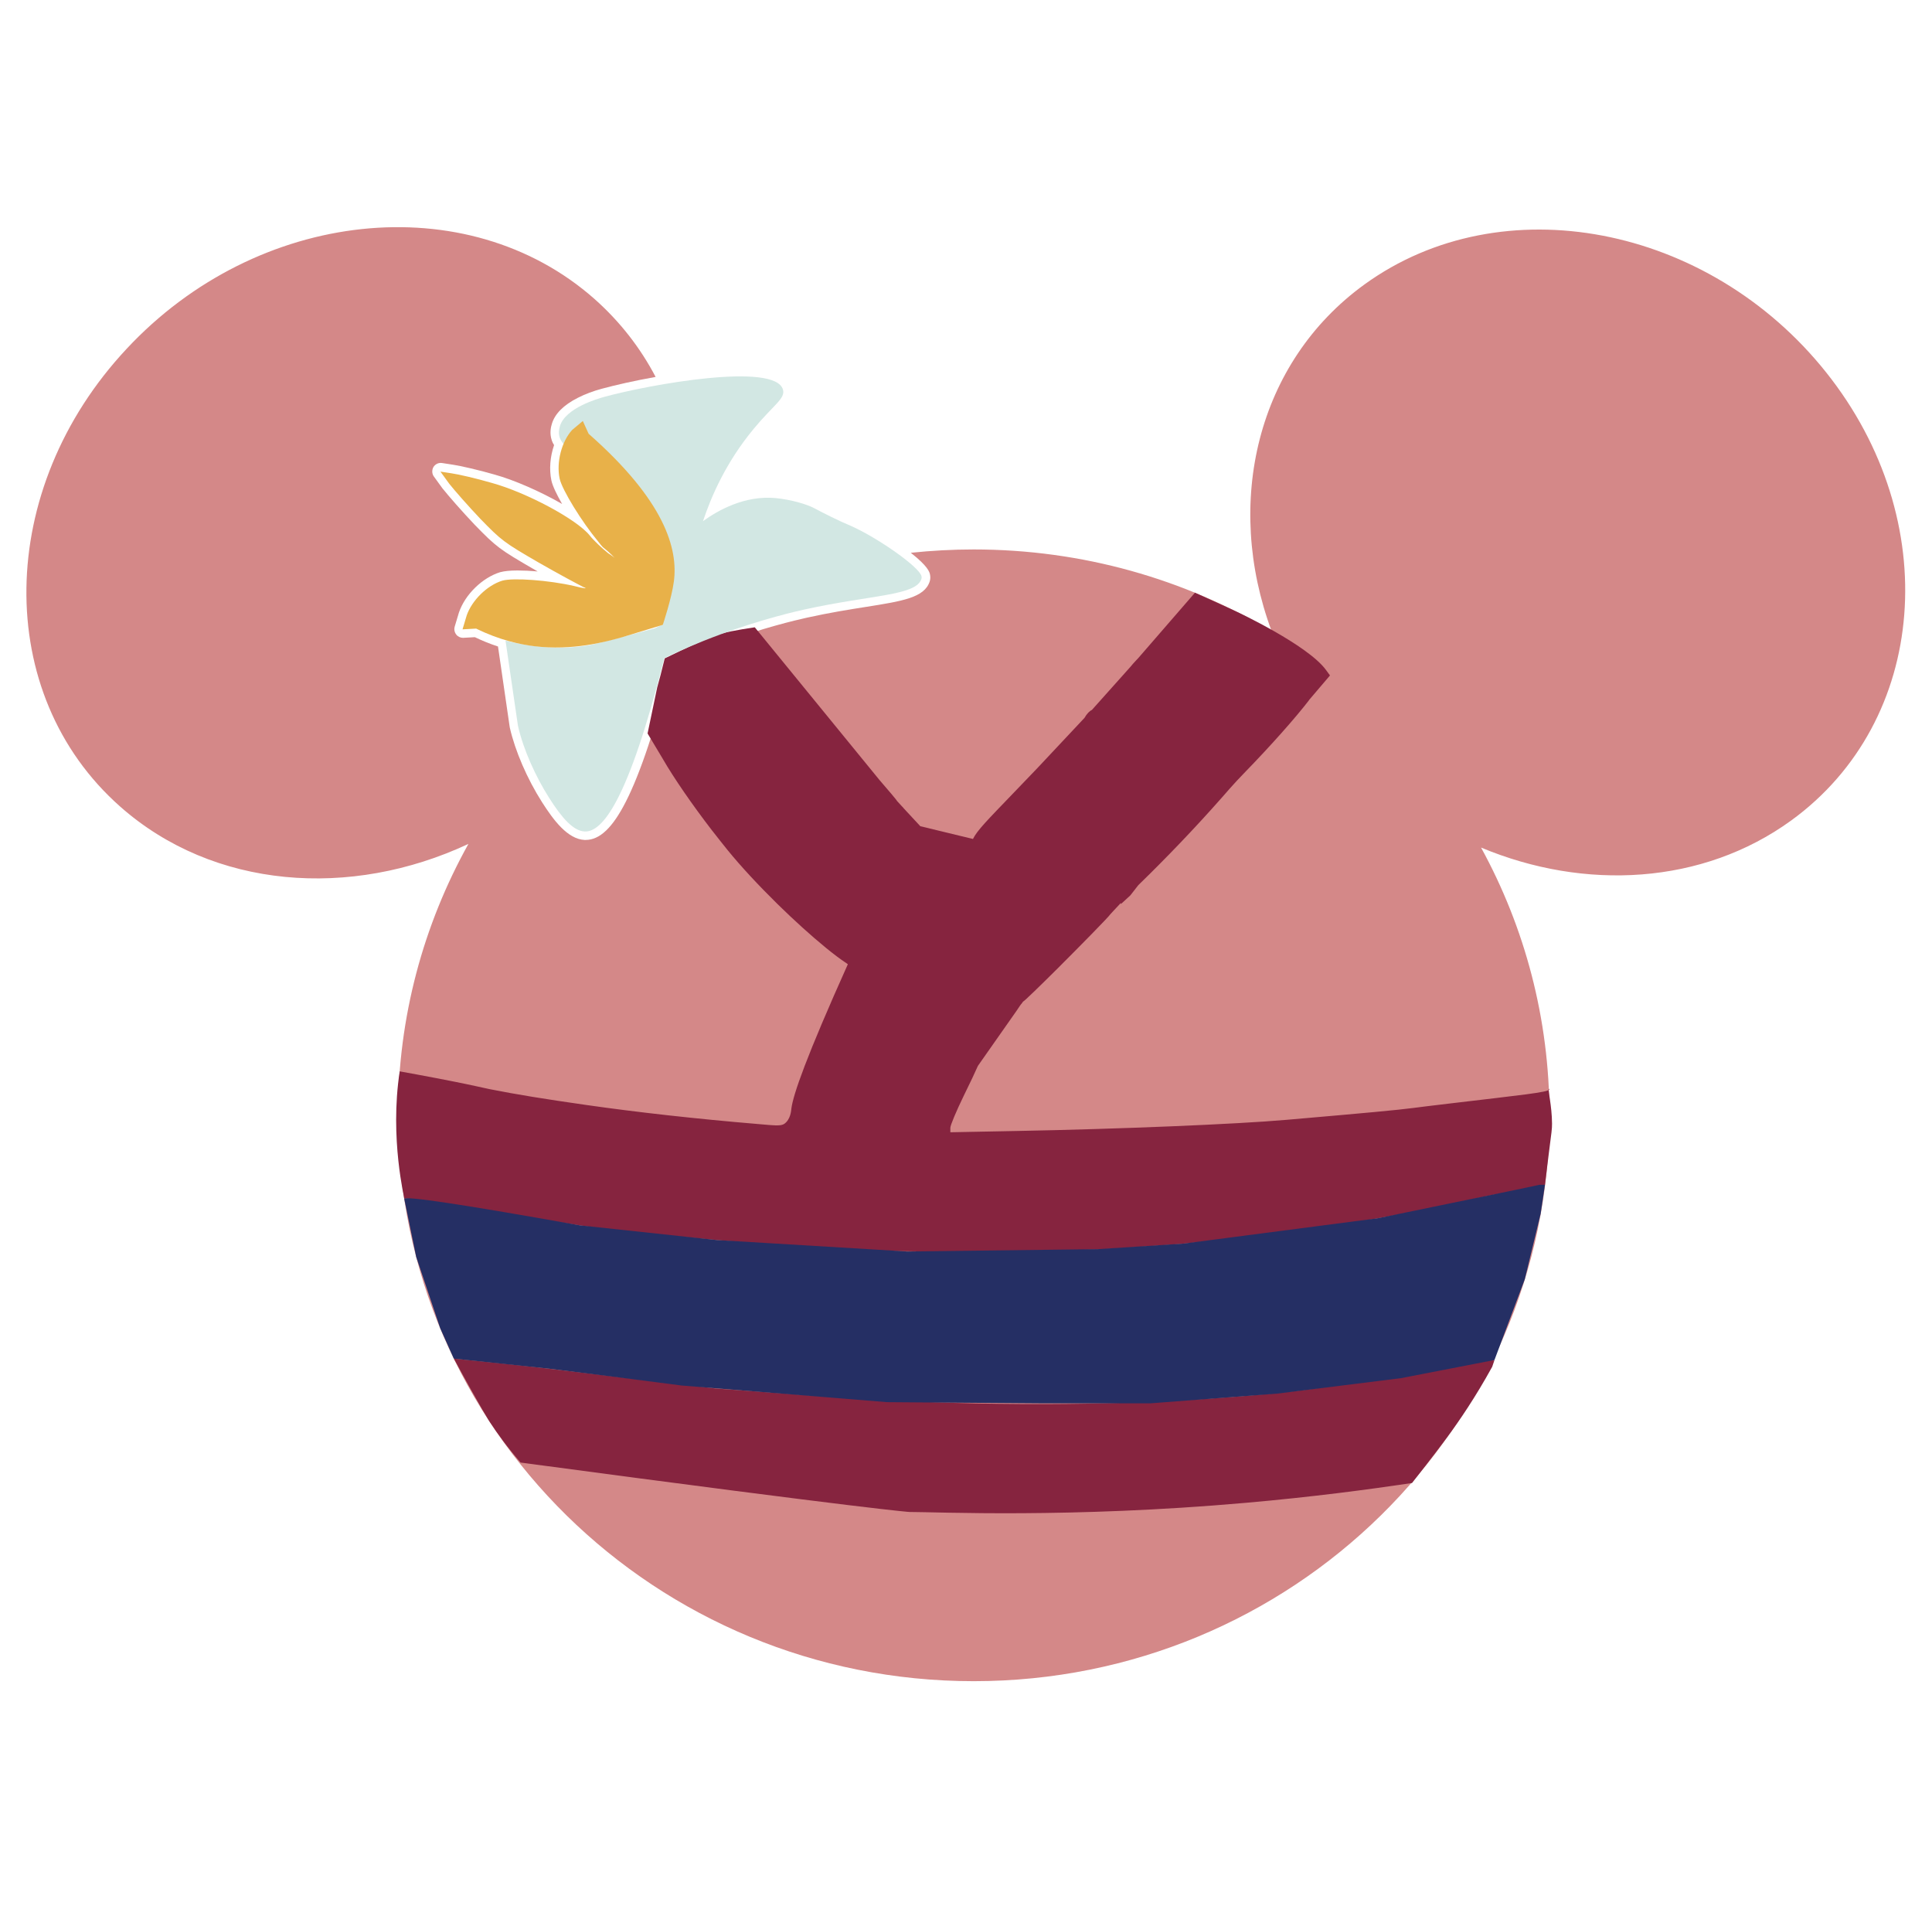 <?xml version="1.0" encoding="utf-8"?>
<!-- Generator: Adobe Illustrator 23.0.6, SVG Export Plug-In . SVG Version: 6.00 Build 0)  -->
<svg version="1.1" id="Layer_1" xmlns="http://www.w3.org/2000/svg" xmlns:xlink="http://www.w3.org/1999/xlink" x="0px" y="0px"
	 viewBox="0 0 1802 1800" style="enable-background:new 0 0 1802 1800;" xml:space="preserve">
<style type="text/css">
	.st0{fill:#D48888;}
	.st1{fill-rule:evenodd;clip-rule:evenodd;fill:#86243F;}
	.st2{fill:#252F64;}
	.st3{fill:#D2E7E3;}
	.st4{fill:#E8B149;}
</style>
<g id="svgg_1_">
	<g>
		<path class="st0" d="M1703.3,347.3c-109.9-138-302.7-174.8-430.7-82c-100.3,72.7-131,203.5-86.6,323.1c-81-48.2-176.1-76-277.8-76
			c-19.8,0-39.4,1.1-58.7,3.1c16.2,12.7,17.4,18,17.9,20.1c0.5,2.4,0.4,4.7-0.3,6.8c-5,15-25.5,18.2-59.6,23.6
			c-15.9,2.5-34,5.4-54.8,10c-11.3,2.5-41.5,9.7-77.5,22.9c-16.5,6.1-32.8,12.9-48.6,20.3c-14.9,58.7-29.3,101.8-42.8,128.3
			c-12.4,24.4-24.4,35.8-37.6,35.8c0,0,0,0,0,0c-0.3,0-0.6,0-0.9,0c-15.7-0.7-28.8-18.1-39.6-35c-14.1-22.1-25.3-48.2-30.2-69.8
			c0-0.2-0.1-0.4-0.1-0.6l-10.9-75c-7.3-2.4-14.5-5.3-21.6-8.7l-10.7,0.6c-0.1,0-0.3,0-0.4,0c-2.4,0-4.8-1.1-6.3-3.1
			c-1.6-2.1-2.1-4.8-1.4-7.3l3.9-13c0-0.1,0.1-0.2,0.1-0.3c5.7-16.7,21.8-32.4,38.4-37.5c0,0,0.1,0,0.1,0c3.6-1,8.9-1.6,16.1-1.6
			c5.7,0,12.1,0.3,18.8,0.9c-0.9-0.5-1.9-1.1-2.8-1.6c-32.7-18.9-35.8-21.2-56.1-42.1c-11.5-12.1-24.5-27-29.5-33.3
			c-0.1-0.1-0.1-0.2-0.2-0.2l-8.2-11.3c-1.9-2.6-2-6.1-0.4-8.9c1.5-2.4,4.1-3.8,6.8-3.8c0.4,0,0.8,0,1.2,0.1l10.4,1.6
			c6.7,1,24.3,5,38.7,9.2c18.1,5,42.8,15.8,62.9,27.4c-5.1-8.9-8.9-16.8-10-21.9c-2.2-10.4-1.2-22.3,2.5-33
			c-0.9-1.4-1.6-2.8-2.1-4.3c-2.4-6.9-0.7-13.1,0-15.4c2.7-9.4,10.9-17.7,24.4-24.5c6.5-3.3,14.4-6.3,22.3-8.4
			c12.5-3.4,30.5-7.5,50.1-11c-14.1-26.9-33.1-51.5-57-72.7C435.7,173.8,240,194.5,118.1,325.3C-4.2,456-6.8,647.1,112.1,752.2
			c87,76.9,214.7,86.3,324.8,34.8c-41.9,75.2-65.7,161.4-65.7,253.1c0,291.5,240.4,527.7,537,527.7c296.6,0,537-236.3,537-527.7
			c0-90.3-23.1-175.4-63.8-249.7c96.9,40.5,206.6,34.7,289.2-25.2C1798.5,672.4,1813.2,485.2,1703.3,347.3z"/>
		<path class="st1" d="M1392,1269c0.6-0.2,1.3-0.4,1.9-0.6l-2.1,6.2c-15.8,28.7-30.7,50.4-41.8,65.4c-11.1,15.1-33,43-33,43l0,0
			c-39.6,5.9-92.6,13-155.4,18.5c-163.2,14.4-286.7,8.5-313.4,8.5c0,0-30.2-1.6-362.8-46.1l0.1,0c0,0,0,0-0.1,0c0,0,0,0,0.1,0
			c-12.8-14.8-22.2-28-28.5-37.6c0,0-8.2-12.4-33.4-58.8c0,0-0.1-0.2-0.3-0.5c30.5,3,51.5,5.2,70.5,7.3c14.8,1.7,19.7,2.3,60.3,7.1
			c47.2,5.6,86.7,10.3,112.9,13.4l0,0l0,0l0,0c25.5,1.9,87.8,6.5,95,7c281.3,20.5,465-7,465-7c49.3-7.4,166.9-27.6,167-27
			C1394,1268.1,1392,1269,1392,1269L1392,1269z M1447.6,1047.9c0,5.4-0.4,7.2-3.1,28.5c-1.6,12.5-2.8,22.5-3.5,28.5
			c-14.7,3-29.3,6-44,9l0,0l0,0c-0.2-0.3-0.2-0.3-0.2-0.3c-0.5-0.6-60.7,13.1-61.6,13.3c-0.6,0.1-0.9,0.2-0.9,0.2
			c-0.3,0.1-36.1,6.8-60.7,11c-10.7,1.9-37.7,7-71.7,11c-56.3,6.7-95.2,10.7-115,12c-8.6,0.5-26,1.8-38.6,2.8
			c-40.4,3.1-189.7,4.4-241.8,2c-96.9-4.5-193.6-14.8-193.7-14.8c0,0-21.4-1.6-44.5-4.5c-12.2-1.6-27.5-3.9-27.5-3.9
			c0,0-82.8-12.5-82.8-12.5c-40.9-7.9-47.2-8.6-47.3-8.6c0,0,0,0,0,0c-24.1-2.8-33.3-4.8-33.7-3.6c0,0.1,0,0.3,0.1,0.3
			c0.5-0.1-13.9-56.3-4.3-119.1c0,0,0-0.1,0-0.1c0,0,26.2,4.7,50.9,9.6c16.1,3.2,26.3,5.6,33,7c25.3,5,51.8,9.3,90.4,14.8
			c47.5,6.8,102.3,12.9,159.5,17.7c15.4,1.3,21.6,2.2,25-0.2c5.7-4.1,6.3-11.9,6.5-14c1.6-13.1,14-48.6,52.7-134.8
			c-0.5-0.3-0.9-0.7-1.4-1c-5.5-3.6-12.1-8.6-19.2-14.4l0,0l-0.1-0.1c-13.6-11.1-29.4-25.4-44.8-40.5l-0.2-0.2l-0.1-0.1
			c-17.3-17-34-34.9-46.5-50.3c-4.7-5.8-9.4-11.8-14-17.7l-0.1-0.1l-0.1-0.1c-19-24.7-35.8-49.2-45.7-66.3l-0.1-0.2
			c-4.8-8.1-9.7-16.1-14.5-24.2c3-14.3,6-28.7,9-43l0,0l0,0c1-3.7,2-7.3,3-11c1.3-5.3,2.7-10.7,4-16l0,0c41.2-20.2,52-23,52-23
			c13.2-3.4,31-5.8,32-6l0,0l0,0l0,0l0,0l0,0l0,0l0,0c38.8,47.5,77.5,95,116.3,142.4c7.4,8.5,16.4,19.1,16.4,19.6l4.5,4.9
			c0,0,0,0,0.1,0.1c0.6,0.5,1.1,1.1,1.5,1.7l15.6,16.8l49.1,11.9v0c4-8.1,13.2-17.3,38.2-43.3c5.8-6.1,14-14.6,21.6-22.5l44.2-47.1
			c2.2-3.9,4.8-6.5,6.9-7.4l36.3-40.6c1.1-1.4,2.4-2.9,4-4.6c0.9-1,1.9-2.1,3-3.2c17.6-20.3,35.2-40.6,52.9-61
			c-1-0.4-1.5-0.6-1.5-0.6c0,0.1,21.2,9.4,40.7,18.5c0,0,65.8,30.8,82.9,54.1c0.1,0.1,3.8,5.2,3.8,5.2c-6.5,7.6-13,15.3-19.5,22.9
			l-0.1,0.2l-0.1,0.2c-12.4,16.1-35.1,41.8-60.4,67.8c-4.1,4.2-9.4,9.9-14.1,15.2l-0.4,0.5c-2.4,2.8-4.9,5.5-7.3,8.3
			c-25.2,28.5-51,55.3-76.9,80.5l-7.4,9.5l-8.8,8.1l-0.1-1l-9.6,10.3c-1.3,2.3-27.1,28.5-49.3,50.7l0,0c-16.8,16.7-31.5,31-32.3,31
			l-1.5,2.1c0,0.3-0.1,0.4-0.1,0.4c0,0,0.1-0.4,0.1-0.4c-0.2-0.1-2.1,2.8-4.3,6.1L912.1,994c-2.6,6-6.7,14.6-13.5,28.5
			c-6.7,13.8-12.2,26.9-12.2,29.2v4.2l62.1-1.2c95.5-1.8,204.7-6.3,251.5-10.4c77.4-6.7,102.9-9.1,117.7-11
			c14.2-1.8,8.4-1.1,37.7-4.6c60.5-7.2,89.7-10.1,89.6-12.8c0-0.3-0.3-0.5-0.4-0.5C1443.5,1015.7,1447.5,1030.9,1447.6,1047.9z"/>
		<path class="st2" d="M377.1,1118.3c-0.1-0.1-0.1-0.2-0.1-0.3c0.6-2.9,55.2,5.3,163.8,24.7c42.5,4.6,85.1,9.1,127.6,13.7
			l177.8,10.7c59.3-0.7,118.6-1.5,177.8-2.2c26.7-1.7,53.4-3.4,80.1-5.2l181-23.6l129.6-26.7l21.2-4.5c1.7,0,3.4,0,5.1,0
			c-1.3,9-2.6,18-4,27l-14.8,61.1l-28.3,75.3l-87.1,16.9l-115.2,14.4l-118.6,9.1h-99.9l-145.7-1.1l-191.5-15.5l-67.5-8.7l-56.1-7
			l-89-9.4l-12.7-28.3l-22.4-66.5L377.1,1118.3z"/>
		<path class="st3" d="M793.8,490.5c-11.6-4.8-26.5-12.4-34.2-16.5c-7.3-3.9-22-8.1-36-9.5c-29.4-2.8-54.6,11.9-67.9,21.5
			c7.7-23.1,21.4-54.8,47.2-86c18.5-22.4,29.7-28.2,27.4-36.6c-7.1-26-125-4.8-167,6.8c-5.4,1.5-36.3,10.3-41.1,27.4
			c-0.5,1.9-1.7,6.1-0.1,10.6c3.3,9.2,16.4,14.7,16.8,14.9c43.1,34.2,49.6,40.6,49.6,40.6c11.8,11.6,27,30.1,39.6,58.8
			c-1.2,4.7-2.4,9.7-3.8,15.5c-4.2,17.4-6.3,26.5-6.2,38.7c0,1,0,3.1,0.2,5.8c-4.1,1.5-7.1,3.3-7.4,3.4
			c-53.1,14.4-62.1,15.9-62.1,15.9c-17.5,2.8-43.5,4.1-77.3-4.4c3.9,26.5,7.7,52.9,11.6,79.4c5,22.3,16.7,47.8,29.1,67.3
			c11.6,18.3,22.4,30.9,33.2,31.3c16.4,0.7,40.6-28.3,74.2-161.7c12.1-5.8,30.2-13.9,52.7-22.2c39.6-14.5,72-21.8,78.5-23.2
			c62.3-13.7,103.4-12.7,108.6-28.3c0.3-0.8,0.3-1.6,0.1-2.6C857.7,528.8,818.4,501.4,793.8,490.5z"/>
		<path class="st4" d="M533.7,400.9c-9.8,10.7-15,30.1-11.7,45.5c2.3,10.4,20.4,39.9,36,58.7c1.7,2.3,3.1,3.9,4.2,5.1
			c4.1,3.3,7.7,6.4,11.1,10.1c-1.9-1.7-3.9-2.9-6.2-4.5c-5.8-4.7-13.6-12-17.1-16.5c-12.2-15.1-58.9-40-91.1-48.9
			c-14.7-4.3-31.8-8.2-37.7-9l-10.4-1.6l8.2,11.3c4.8,6.1,17.7,20.8,29,32.7c19.6,20.2,22.1,22.1,54.4,40.8
			c18.8,10.8,37.6,20.8,42,23c4.5,1.6,0.3,1.3-8.8-1.1c-23.4-5.4-57-7.9-67.1-5c-14.3,4.4-28.4,18.5-33.2,32.4l-3.9,13l12.7-0.7
			c22.1,10.9,41.3,14.8,54.1,16.4c36,4.4,66.7-4.1,81.9-8.3c0,0,0.6-0.2,38.1-11.6l0,0l0,0l0,0c0.1-0.4,10.3-40.3,10.3-40.3l0,0
			c0-0.1-10.4,40.3-10.3,40.3c0,0,8.2-24.5,10.3-40.3c4.1-30.7-8.5-75.4-79.5-137.9l-5.4-11.9L533.7,400.9z"/>
	</g>
</g>
</svg>
